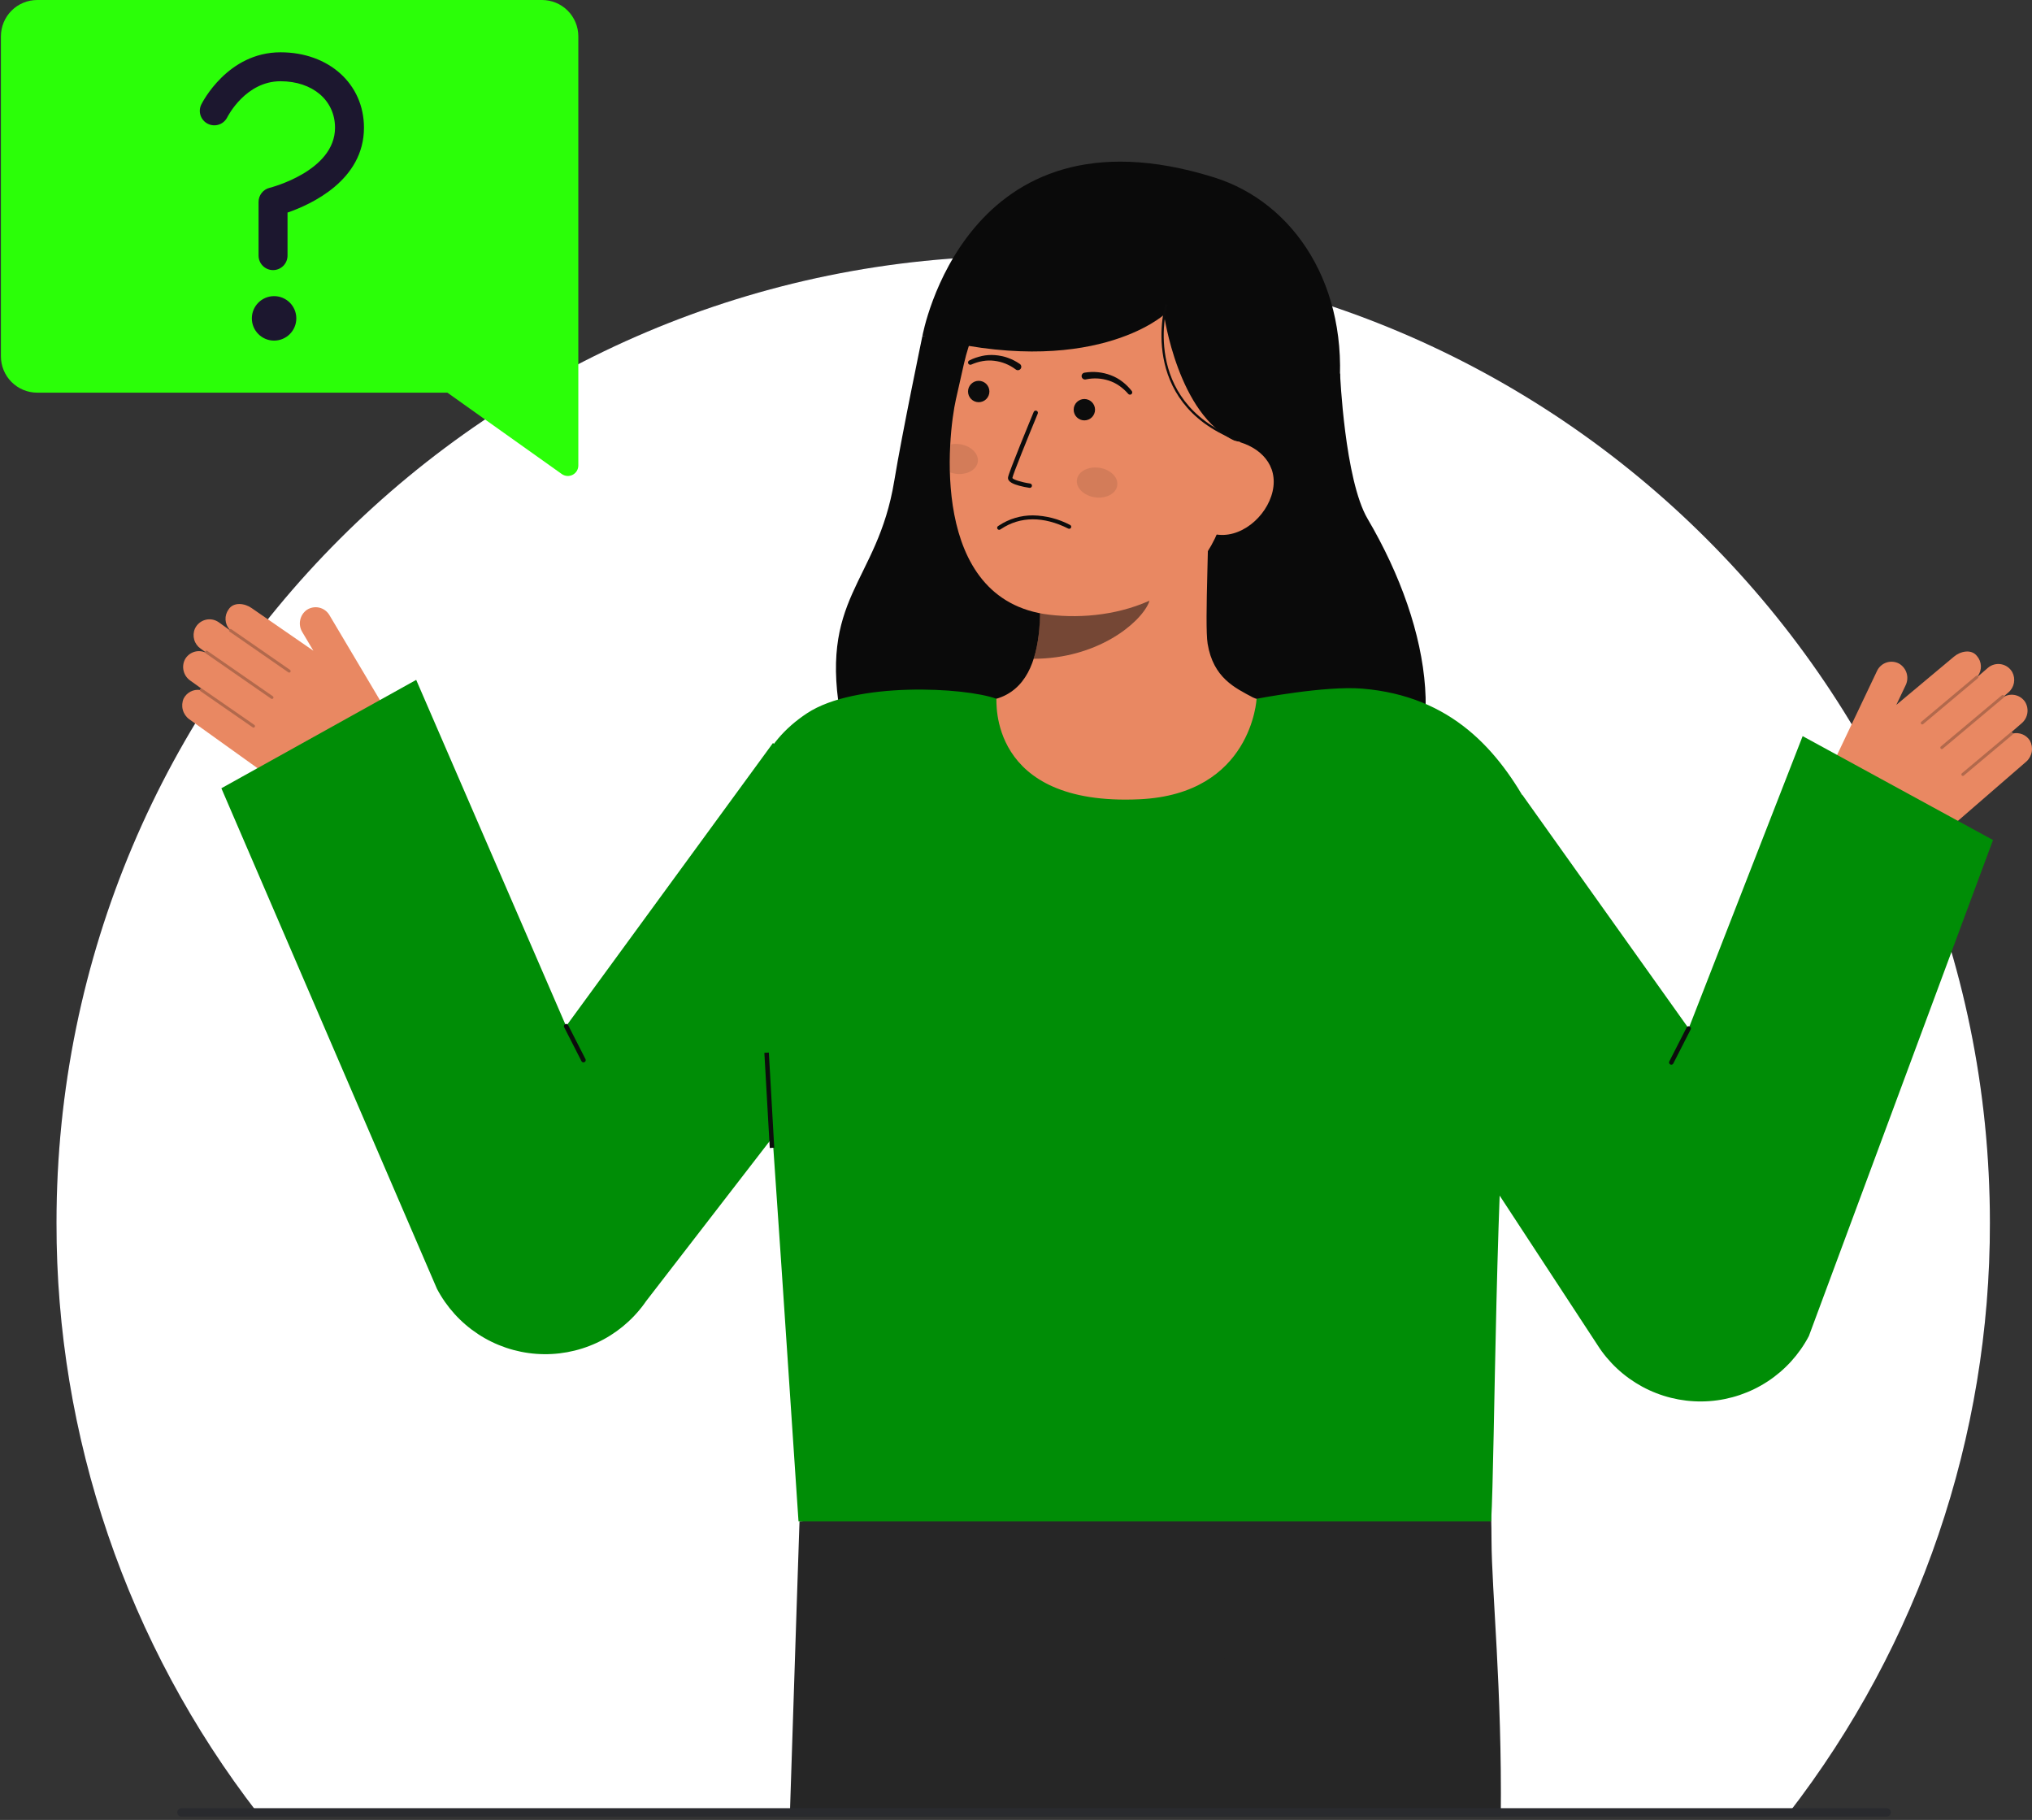 <svg width="383" height="343" viewBox="0 0 383 343" fill="none" xmlns="http://www.w3.org/2000/svg">
<rect x="0" y="0" width="383" height="343" fill="#333333" stroke="none"/>
<path d="M375.066 230.441C375.129 270.746 361.767 309.924 337.09 341.791H48.623C23.946 309.924 10.584 270.746 10.647 230.441C10.647 129.808 92.228 48.235 192.861 48.235C293.493 48.235 375.066 129.811 375.066 230.441Z" fill="#1C172F"/>
<path d="M375.066 230.441C375.129 270.746 361.767 309.924 337.09 341.791H48.623C23.946 309.924 10.584 270.746 10.647 230.441C10.647 129.808 92.228 48.235 192.861 48.235C293.493 48.235 375.066 129.811 375.066 230.441Z" fill="white"/>
<path d="M282.876 342.377H206.236L201.637 281.209L280.131 283.973C280.131 283.973 281.081 276.841 281.128 290.36C281.159 299.738 283.118 318.331 282.876 342.377Z" fill="#262626"/>
<path d="M234.104 277.695C234.033 279.152 233.953 280.616 233.859 282.072C232.638 302.362 229.832 322.526 225.466 342.378H148.866C149.863 311.319 150.695 286.719 150.695 286.719L201.636 281.21L204.691 280.875L234.104 277.695Z" fill="#262626"/>
<path d="M252.579 70.419C252.579 70.419 253.448 90.425 257.77 97.778C270.223 118.943 273.425 142.502 260.183 154.462C246.941 166.423 164.297 164.67 158.694 136.32C153.976 112.452 165.346 110.161 168.554 90.637C170.006 81.803 173.864 63.297 173.864 63.297" fill="#0A0A0A"/>
<path d="M181.865 133.204C182.008 133.185 183.591 159.458 214.113 157.168C235.244 155.585 242.778 133.166 243.261 133.166C240.983 132.682 237.147 131.978 236.135 131.438C232.808 129.65 228.691 127.79 227.619 121.329C227 117.604 228.049 98.552 227.726 94.784L195.291 102.023C195.744 109.982 198.917 128.43 187.799 131.697C185.949 132.235 183.957 132.731 181.865 133.204Z" fill="#E98862"/>
<path opacity="0.52" d="M194.837 124.156C195.345 122.518 195.672 120.83 195.813 119.122C196.169 115.223 196.098 111.297 195.601 107.413C202.193 106.524 208.404 103.803 213.527 99.559C214.128 101.783 217.441 111.502 216.524 113.616C214.791 117.612 206.645 124.156 194.837 124.156Z" fill="#0C0C0C"/>
<path d="M197.743 115.852C210.498 117.389 227.159 112.658 230.981 95.712L234.431 80.423C238.254 63.478 232.452 47.733 216.498 44.133C200.544 40.533 185.519 51.58 181.696 68.527L180.169 75.295C178.703 81.796 174.985 113.114 197.743 115.852Z" fill="#E98862"/>
<path d="M194.692 97.133C197.141 97.179 199.545 97.799 201.71 98.945C201.797 98.993 201.863 99.072 201.893 99.167C201.922 99.262 201.914 99.365 201.869 99.454C201.824 99.543 201.747 99.61 201.653 99.643C201.559 99.675 201.456 99.67 201.366 99.628C196.695 97.272 192.316 97.292 188.703 99.686C188.63 99.736 188.554 99.783 188.476 99.826C188.386 99.864 188.285 99.866 188.193 99.831C188.102 99.797 188.027 99.729 187.984 99.641C187.942 99.553 187.934 99.452 187.963 99.359C187.993 99.266 188.057 99.187 188.142 99.14C188.171 99.124 188.218 99.092 188.284 99.048C190.182 97.786 192.413 97.119 194.692 97.133V97.133Z" fill="#0C0C0C"/>
<path d="M194.069 91.945H194.037C193.381 91.845 192.731 91.71 192.091 91.538C191.133 91.276 189.875 90.826 189.999 89.967C190.14 88.987 194.353 78.806 194.833 77.648C194.853 77.597 194.882 77.55 194.921 77.51C194.959 77.47 195.005 77.439 195.055 77.417C195.106 77.395 195.161 77.384 195.216 77.383C195.271 77.383 195.326 77.394 195.377 77.415C195.428 77.436 195.474 77.467 195.513 77.507C195.551 77.546 195.582 77.593 195.602 77.644C195.623 77.695 195.632 77.75 195.631 77.805C195.63 77.86 195.618 77.915 195.595 77.965C193.798 82.3 190.911 89.426 190.816 90.085C190.936 90.383 192.528 90.892 194.158 91.128C194.263 91.144 194.358 91.2 194.423 91.284C194.488 91.368 194.518 91.474 194.507 91.579C194.496 91.685 194.444 91.783 194.363 91.851C194.282 91.92 194.178 91.955 194.071 91.949L194.069 91.945Z" fill="#0C0C0C"/>
<path d="M247.092 86.235L232.789 83.094C222.04 78.302 219.401 59.311 219.401 59.311C219.401 59.311 205.707 71.758 173.867 63.297C173.867 63.297 181.863 18.761 228.826 33.429C243.969 38.159 254.405 53.947 252.319 74.493C250.855 88.888 247.092 86.235 247.092 86.235Z" fill="#0A0A0A"/>
<path d="M228.825 100.65C233.673 101.744 238.774 97.442 239.868 92.596C240.962 87.749 237.635 84.186 232.784 83.093L229.552 85.777L224.656 99.715L228.825 100.65Z" fill="#E98862"/>
<path d="M192.225 68.598C190.834 67.629 189.207 67.052 187.516 66.927C186.683 66.861 185.846 66.92 185.031 67.103C184.224 67.28 183.443 67.558 182.706 67.931C182.604 67.979 182.526 68.065 182.487 68.17C182.447 68.276 182.451 68.392 182.496 68.495C182.541 68.597 182.625 68.678 182.729 68.72C182.833 68.763 182.949 68.762 183.053 68.72L183.084 68.707C183.764 68.402 184.48 68.183 185.215 68.056C185.941 67.927 186.682 67.908 187.414 68.001C188.866 68.174 190.246 68.727 191.415 69.605L191.453 69.635C191.588 69.74 191.76 69.788 191.931 69.767C192.101 69.746 192.256 69.657 192.362 69.522C192.467 69.386 192.515 69.215 192.494 69.044C192.472 68.874 192.384 68.719 192.249 68.613L192.225 68.598Z" fill="#0C0C0C"/>
<path d="M204.721 71.494C206.152 71.195 207.637 71.281 209.025 71.742C209.726 71.97 210.389 72.302 210.992 72.728C211.603 73.155 212.157 73.657 212.643 74.223L212.665 74.247C212.741 74.329 212.846 74.379 212.958 74.385C213.07 74.391 213.18 74.353 213.264 74.279C213.349 74.206 213.401 74.103 213.411 73.991C213.42 73.879 213.386 73.769 213.315 73.682C212.807 73.031 212.218 72.447 211.563 71.944C210.904 71.432 210.171 71.022 209.39 70.728C207.806 70.121 206.088 69.952 204.417 70.237C204.331 70.249 204.249 70.279 204.175 70.324C204.101 70.37 204.037 70.429 203.987 70.499C203.936 70.57 203.9 70.649 203.881 70.734C203.862 70.818 203.86 70.906 203.875 70.991C203.891 71.076 203.923 71.157 203.97 71.23C204.017 71.302 204.078 71.365 204.15 71.413C204.222 71.462 204.303 71.496 204.387 71.512C204.472 71.529 204.56 71.529 204.645 71.511L204.671 71.506L204.721 71.494Z" fill="#0C0C0C"/>
<path d="M232.761 82.91L232.917 82.517C214.905 75.333 219.99 57.588 220.043 57.409L219.638 57.287C219.585 57.469 214.383 75.581 232.761 82.91Z" fill="#0C0C0C"/>
<path d="M184.473 75.802C185.585 75.802 186.487 74.9 186.487 73.788C186.487 72.675 185.585 71.773 184.473 71.773C183.36 71.773 182.458 72.675 182.458 73.788C182.458 74.9 183.36 75.802 184.473 75.802Z" fill="#0C0C0C"/>
<path d="M204.384 79.23C205.496 79.23 206.398 78.328 206.398 77.216C206.398 76.103 205.496 75.201 204.384 75.201C203.271 75.201 202.37 76.103 202.37 77.216C202.37 78.328 203.271 79.23 204.384 79.23Z" fill="#0C0C0C"/>
<path opacity="0.1" d="M210.585 91.488C210.805 89.949 209.283 88.458 207.185 88.158C205.087 87.858 203.207 88.862 202.987 90.401C202.767 91.941 204.29 93.431 206.388 93.731C208.486 94.031 210.365 93.027 210.585 91.488Z" fill="#0C0C0C"/>
<path opacity="0.1" d="M184.301 87.044C184.077 88.582 182.198 89.584 180.1 89.287C179.737 89.235 179.381 89.145 179.037 89.02C178.982 87.18 179.017 85.411 179.109 83.778C179.697 83.645 180.304 83.624 180.9 83.714C182.998 84.009 184.52 85.502 184.301 87.044Z" fill="#0C0C0C"/>
<path d="M34.61 131.661C34.891 131.105 35.337 130.65 35.888 130.358C36.439 130.067 37.066 129.954 37.684 130.034C37.679 129.997 37.682 129.959 37.695 129.924C37.708 129.888 37.728 129.857 37.756 129.831C37.784 129.806 37.817 129.787 37.854 129.778C37.89 129.768 37.928 129.767 37.965 129.776L35.88 128.281C35.257 127.855 34.809 127.217 34.619 126.485C34.429 125.754 34.511 124.978 34.848 124.302C35.203 123.645 35.79 123.144 36.493 122.895C37.197 122.646 37.969 122.667 38.658 122.954C38.652 122.925 38.672 122.897 38.677 122.867L37.82 122.252C37.234 121.848 36.806 121.253 36.608 120.569C36.41 119.885 36.455 119.153 36.734 118.498C36.918 118.091 37.19 117.73 37.53 117.441C37.87 117.151 38.27 116.941 38.702 116.825C39.133 116.709 39.585 116.69 40.024 116.77C40.464 116.85 40.88 117.026 41.243 117.286L43.219 118.703C43.225 118.691 43.219 118.678 43.227 118.666C43.235 118.655 43.257 118.651 43.268 118.639C42.814 118.129 42.546 117.48 42.51 116.798C42.473 116.115 42.67 115.441 43.067 114.885C44.003 113.384 46.154 113.691 47.432 114.607L59.065 122.643L56.986 119.142C56.568 118.468 56.422 117.662 56.576 116.884C56.73 116.107 57.173 115.416 57.816 114.953C58.156 114.725 58.539 114.569 58.942 114.494C59.344 114.42 59.758 114.428 60.158 114.518C60.557 114.608 60.934 114.779 61.266 115.02C61.597 115.261 61.876 115.567 62.085 115.919L73.439 135.033C74.771 137.275 75.176 139.949 74.568 142.485C73.961 145.021 72.388 147.221 70.184 148.616V148.616C67.629 150.234 64.648 151.052 61.625 150.965C58.601 150.879 55.672 149.891 53.214 148.129L35.646 135.538C35.061 135.103 34.641 134.483 34.453 133.78C34.265 133.076 34.32 132.329 34.61 131.661V131.661Z" fill="#E98862"/>
<g opacity="0.25">
<path d="M54.734 126.649C54.691 126.708 54.627 126.748 54.556 126.761C54.484 126.773 54.41 126.757 54.35 126.716L43.297 119.055C43.265 119.035 43.238 119.009 43.217 118.978C43.197 118.947 43.182 118.912 43.175 118.875C43.167 118.839 43.168 118.801 43.175 118.765C43.183 118.728 43.198 118.693 43.219 118.663C43.24 118.632 43.268 118.606 43.299 118.586C43.331 118.566 43.366 118.553 43.403 118.546C43.44 118.54 43.477 118.542 43.514 118.551C43.55 118.559 43.584 118.575 43.614 118.598L54.668 126.254C54.728 126.296 54.77 126.361 54.783 126.433C54.796 126.506 54.78 126.58 54.738 126.641L54.734 126.649Z" fill="#0C0C0C"/>
</g>
<g opacity="0.25">
<path d="M51.493 131.615C51.45 131.674 51.386 131.714 51.315 131.726C51.243 131.739 51.169 131.723 51.109 131.681L38.774 123.135C38.713 123.093 38.672 123.028 38.658 122.956C38.645 122.883 38.661 122.809 38.703 122.748C38.746 122.689 38.811 122.649 38.883 122.636C38.955 122.623 39.029 122.638 39.09 122.678L51.427 131.222C51.487 131.264 51.528 131.329 51.541 131.401C51.555 131.474 51.539 131.549 51.497 131.609L51.493 131.615Z" fill="#0C0C0C"/>
</g>
<g opacity="0.25">
<path d="M48.011 137.016C47.968 137.075 47.905 137.115 47.833 137.127C47.761 137.14 47.688 137.124 47.628 137.083L37.787 130.266C37.731 130.222 37.693 130.158 37.682 130.088C37.67 130.017 37.687 129.945 37.728 129.886C37.769 129.827 37.83 129.786 37.9 129.771C37.97 129.757 38.043 129.77 38.104 129.808L47.945 136.625C48.005 136.667 48.047 136.731 48.06 136.804C48.073 136.877 48.057 136.952 48.015 137.012L48.011 137.016Z" fill="#0C0C0C"/>
</g>
<path d="M78.446 128.137L106.704 193.396L145.695 140.031L179.485 170.491L121.783 245.221L121.405 245.756C119.095 248.919 116.018 251.443 112.464 253.088C108.91 254.733 104.995 255.447 101.089 255.161C97.182 254.875 93.413 253.599 90.136 251.454C86.859 249.308 84.183 246.364 82.358 242.898L41.724 148.563L78.446 128.137Z" fill="#008D06"/>
<path d="M109.975 200.225C110.047 200.225 110.119 200.206 110.182 200.171C110.245 200.135 110.298 200.084 110.336 200.022C110.374 199.96 110.395 199.89 110.398 199.817C110.401 199.745 110.385 199.673 110.352 199.608L107.083 193.204C107.03 193.107 106.941 193.035 106.836 193.003C106.731 192.97 106.617 192.98 106.519 193.03C106.421 193.08 106.346 193.166 106.31 193.271C106.275 193.375 106.281 193.489 106.328 193.589L109.597 199.994C109.633 200.064 109.687 200.122 109.753 200.163C109.82 200.203 109.897 200.225 109.975 200.225V200.225Z" fill="#0C0C0C"/>
<path d="M143.942 191.046C144.904 202.341 149.58 272.805 150.504 286.717H281.061C281.781 274.169 281.845 219.303 284.575 194.767C287.181 171.353 292.29 159.631 288.544 152.709C282.422 141.396 273.631 131.193 256.776 129.785C249.771 129.199 236.847 131.698 236.847 131.698C236.847 131.698 235.958 149.639 214.81 150.637C186.019 151.996 187.933 131.744 187.799 131.695C181.864 129.525 161.207 128.42 152.11 134.429C134.754 145.889 141.901 167.111 143.942 191.046Z" fill="#008D06"/>
<path d="M144.915 198.377L144.07 198.425L145.088 216.361L145.933 216.313L144.915 198.377Z" fill="#0C0C0C"/>
<path d="M382.604 139.581C382.273 139.053 381.787 138.641 381.212 138.402C380.638 138.163 380.003 138.107 379.396 138.244C379.398 138.206 379.39 138.169 379.374 138.135C379.359 138.101 379.335 138.071 379.305 138.048C379.275 138.026 379.24 138.01 379.203 138.004C379.166 137.998 379.128 138.001 379.092 138.013L381.03 136.332C381.612 135.85 381.999 135.173 382.121 134.428C382.242 133.682 382.09 132.917 381.691 132.275C381.277 131.654 380.647 131.209 379.923 131.026C379.199 130.843 378.433 130.935 377.774 131.284C377.774 131.254 377.754 131.228 377.747 131.198L378.543 130.508C379.089 130.051 379.461 129.419 379.594 128.72C379.728 128.02 379.617 127.296 379.278 126.67C379.058 126.281 378.754 125.947 378.388 125.69C378.023 125.433 377.605 125.261 377.165 125.185C376.725 125.109 376.273 125.132 375.843 125.252C375.413 125.372 375.015 125.585 374.677 125.878L372.839 127.47C372.833 127.459 372.839 127.445 372.829 127.435C372.818 127.425 372.798 127.423 372.786 127.412C373.191 126.862 373.396 126.191 373.369 125.508C373.343 124.825 373.084 124.172 372.637 123.656C371.568 122.247 369.454 122.751 368.266 123.78L357.422 132.853L359.17 129.177C359.525 128.468 359.598 127.65 359.373 126.889C359.148 126.129 358.643 125.482 357.959 125.079C357.599 124.884 357.203 124.763 356.795 124.726C356.387 124.688 355.976 124.735 355.586 124.861C355.197 124.988 354.837 125.193 354.529 125.463C354.222 125.734 353.972 126.064 353.797 126.434L344.251 146.513C343.132 148.868 342.974 151.567 343.813 154.037C344.652 156.507 346.42 158.552 348.743 159.739V159.739C351.436 161.115 354.48 161.655 357.483 161.29C360.485 160.925 363.311 159.671 365.597 157.69L381.931 143.533C382.472 143.047 382.833 142.391 382.955 141.674C383.077 140.957 382.953 140.219 382.604 139.581V139.581Z" fill="#E98862"/>
<g opacity="0.25">
<path d="M362.104 136.438C362.152 136.492 362.219 136.526 362.292 136.531C362.364 136.537 362.436 136.514 362.491 136.467L372.793 127.826C372.821 127.802 372.844 127.774 372.861 127.741C372.878 127.709 372.888 127.673 372.891 127.637C372.895 127.601 372.891 127.564 372.88 127.529C372.869 127.494 372.851 127.462 372.827 127.434C372.804 127.406 372.775 127.383 372.743 127.366C372.71 127.349 372.675 127.339 372.639 127.336C372.602 127.332 372.566 127.336 372.531 127.347C372.496 127.358 372.464 127.376 372.436 127.4L362.134 136.041C362.077 136.088 362.042 136.156 362.036 136.23C362.029 136.303 362.052 136.376 362.1 136.433L362.104 136.438Z" fill="#0C0C0C"/>
</g>
<g opacity="0.25">
<path d="M365.788 141.085C365.836 141.139 365.904 141.173 365.976 141.179C366.049 141.184 366.12 141.161 366.176 141.114L377.671 131.47C377.728 131.423 377.763 131.355 377.77 131.281C377.776 131.208 377.753 131.135 377.706 131.078C377.657 131.024 377.589 130.99 377.517 130.984C377.444 130.977 377.371 130.999 377.314 131.044L365.818 140.688C365.762 140.735 365.727 140.803 365.72 140.877C365.714 140.951 365.737 141.024 365.784 141.08L365.788 141.085Z" fill="#0C0C0C"/>
</g>
<g opacity="0.25">
<path d="M369.752 146.145C369.8 146.199 369.868 146.233 369.94 146.238C370.012 146.244 370.084 146.221 370.14 146.174L379.311 138.478C379.367 138.431 379.403 138.363 379.409 138.29C379.416 138.216 379.393 138.143 379.345 138.086C379.298 138.03 379.23 137.995 379.156 137.988C379.083 137.982 379.01 138.005 378.953 138.052L369.782 145.745C369.726 145.793 369.691 145.861 369.684 145.934C369.678 146.007 369.701 146.08 369.748 146.137L369.752 146.145Z" fill="#0C0C0C"/>
</g>
<path d="M339.77 138.738L318.287 193.831L286.92 149.788L253.136 180.249L301.519 254.13L301.897 254.665C304.207 257.828 307.284 260.352 310.838 261.997C314.392 263.642 318.307 264.355 322.214 264.07C326.12 263.784 329.889 262.508 333.166 260.363C336.443 258.217 339.12 255.273 340.944 251.807L375.651 158.319L339.77 138.738Z" fill="#008D06"/>
<path d="M315.017 200.66C314.944 200.66 314.873 200.641 314.81 200.606C314.747 200.57 314.694 200.519 314.656 200.457C314.618 200.395 314.596 200.325 314.594 200.252C314.591 200.18 314.607 200.108 314.639 200.043L317.908 193.638C317.96 193.54 318.049 193.466 318.155 193.432C318.261 193.398 318.377 193.408 318.476 193.459C318.575 193.509 318.65 193.597 318.685 193.703C318.72 193.809 318.712 193.924 318.663 194.024L315.394 200.429C315.359 200.498 315.305 200.557 315.238 200.597C315.172 200.638 315.095 200.66 315.017 200.66V200.66Z" fill="#0C0C0C"/>
<path d="M355.635 342.374H34.179C33.973 342.368 33.777 342.282 33.634 342.135C33.49 341.987 33.41 341.789 33.41 341.583C33.41 341.377 33.49 341.179 33.634 341.031C33.777 340.883 33.973 340.797 34.179 340.791H355.635C355.841 340.797 356.036 340.883 356.18 341.031C356.323 341.179 356.404 341.377 356.404 341.583C356.404 341.789 356.323 341.987 356.18 342.135C356.036 342.282 355.841 342.368 355.635 342.374Z" fill="#292A2E"/>
<path d="M109.005 87.733V6.847C109.005 5.032 108.284 3.29 107 2.006C105.717 0.722 103.976 0.001 102.16 0L7.02 0C5.204 0 3.462 0.721 2.178 2.005C0.894 3.29 0.173 5.031 0.173 6.847L0.173 67.159C0.173 68.975 0.894 70.716 2.178 72C3.462 73.284 5.204 74.006 7.02 74.006H84.327L105.889 89.341C106.184 89.55 106.531 89.675 106.892 89.701C107.253 89.727 107.615 89.652 107.937 89.486C108.258 89.32 108.528 89.069 108.717 88.76C108.905 88.45 109.005 88.095 109.005 87.733V87.733Z" fill="#2BFF08"/>
<path d="M51.661 64.193C53.975 64.193 55.851 62.317 55.851 60.003C55.851 57.689 53.975 55.812 51.661 55.812C49.346 55.812 47.47 57.689 47.47 60.003C47.47 62.317 49.346 64.193 51.661 64.193Z" fill="#1C172F"/>
<path d="M51.466 50.908C50.742 50.908 50.048 50.62 49.537 50.108C49.025 49.597 48.738 48.903 48.738 48.18V38.048C48.738 37.436 48.944 36.841 49.323 36.36C49.702 35.88 50.231 35.54 50.826 35.397C50.944 35.367 63.147 32.279 63.147 24.067C63.147 18.914 58.923 15.312 52.874 15.312C46.325 15.312 42.958 21.861 42.818 22.138C42.491 22.775 41.926 23.258 41.245 23.483C40.565 23.707 39.824 23.655 39.182 23.337C38.54 23.02 38.048 22.462 37.813 21.785C37.579 21.108 37.62 20.366 37.928 19.719C38.128 19.318 42.896 9.857 52.874 9.857C61.988 9.857 68.602 15.831 68.602 24.064C68.602 33.985 58.644 38.53 54.194 40.065V48.18C54.194 48.903 53.906 49.597 53.394 50.108C52.883 50.62 52.189 50.908 51.466 50.908V50.908Z" fill="#1C172F"/>
</svg>
